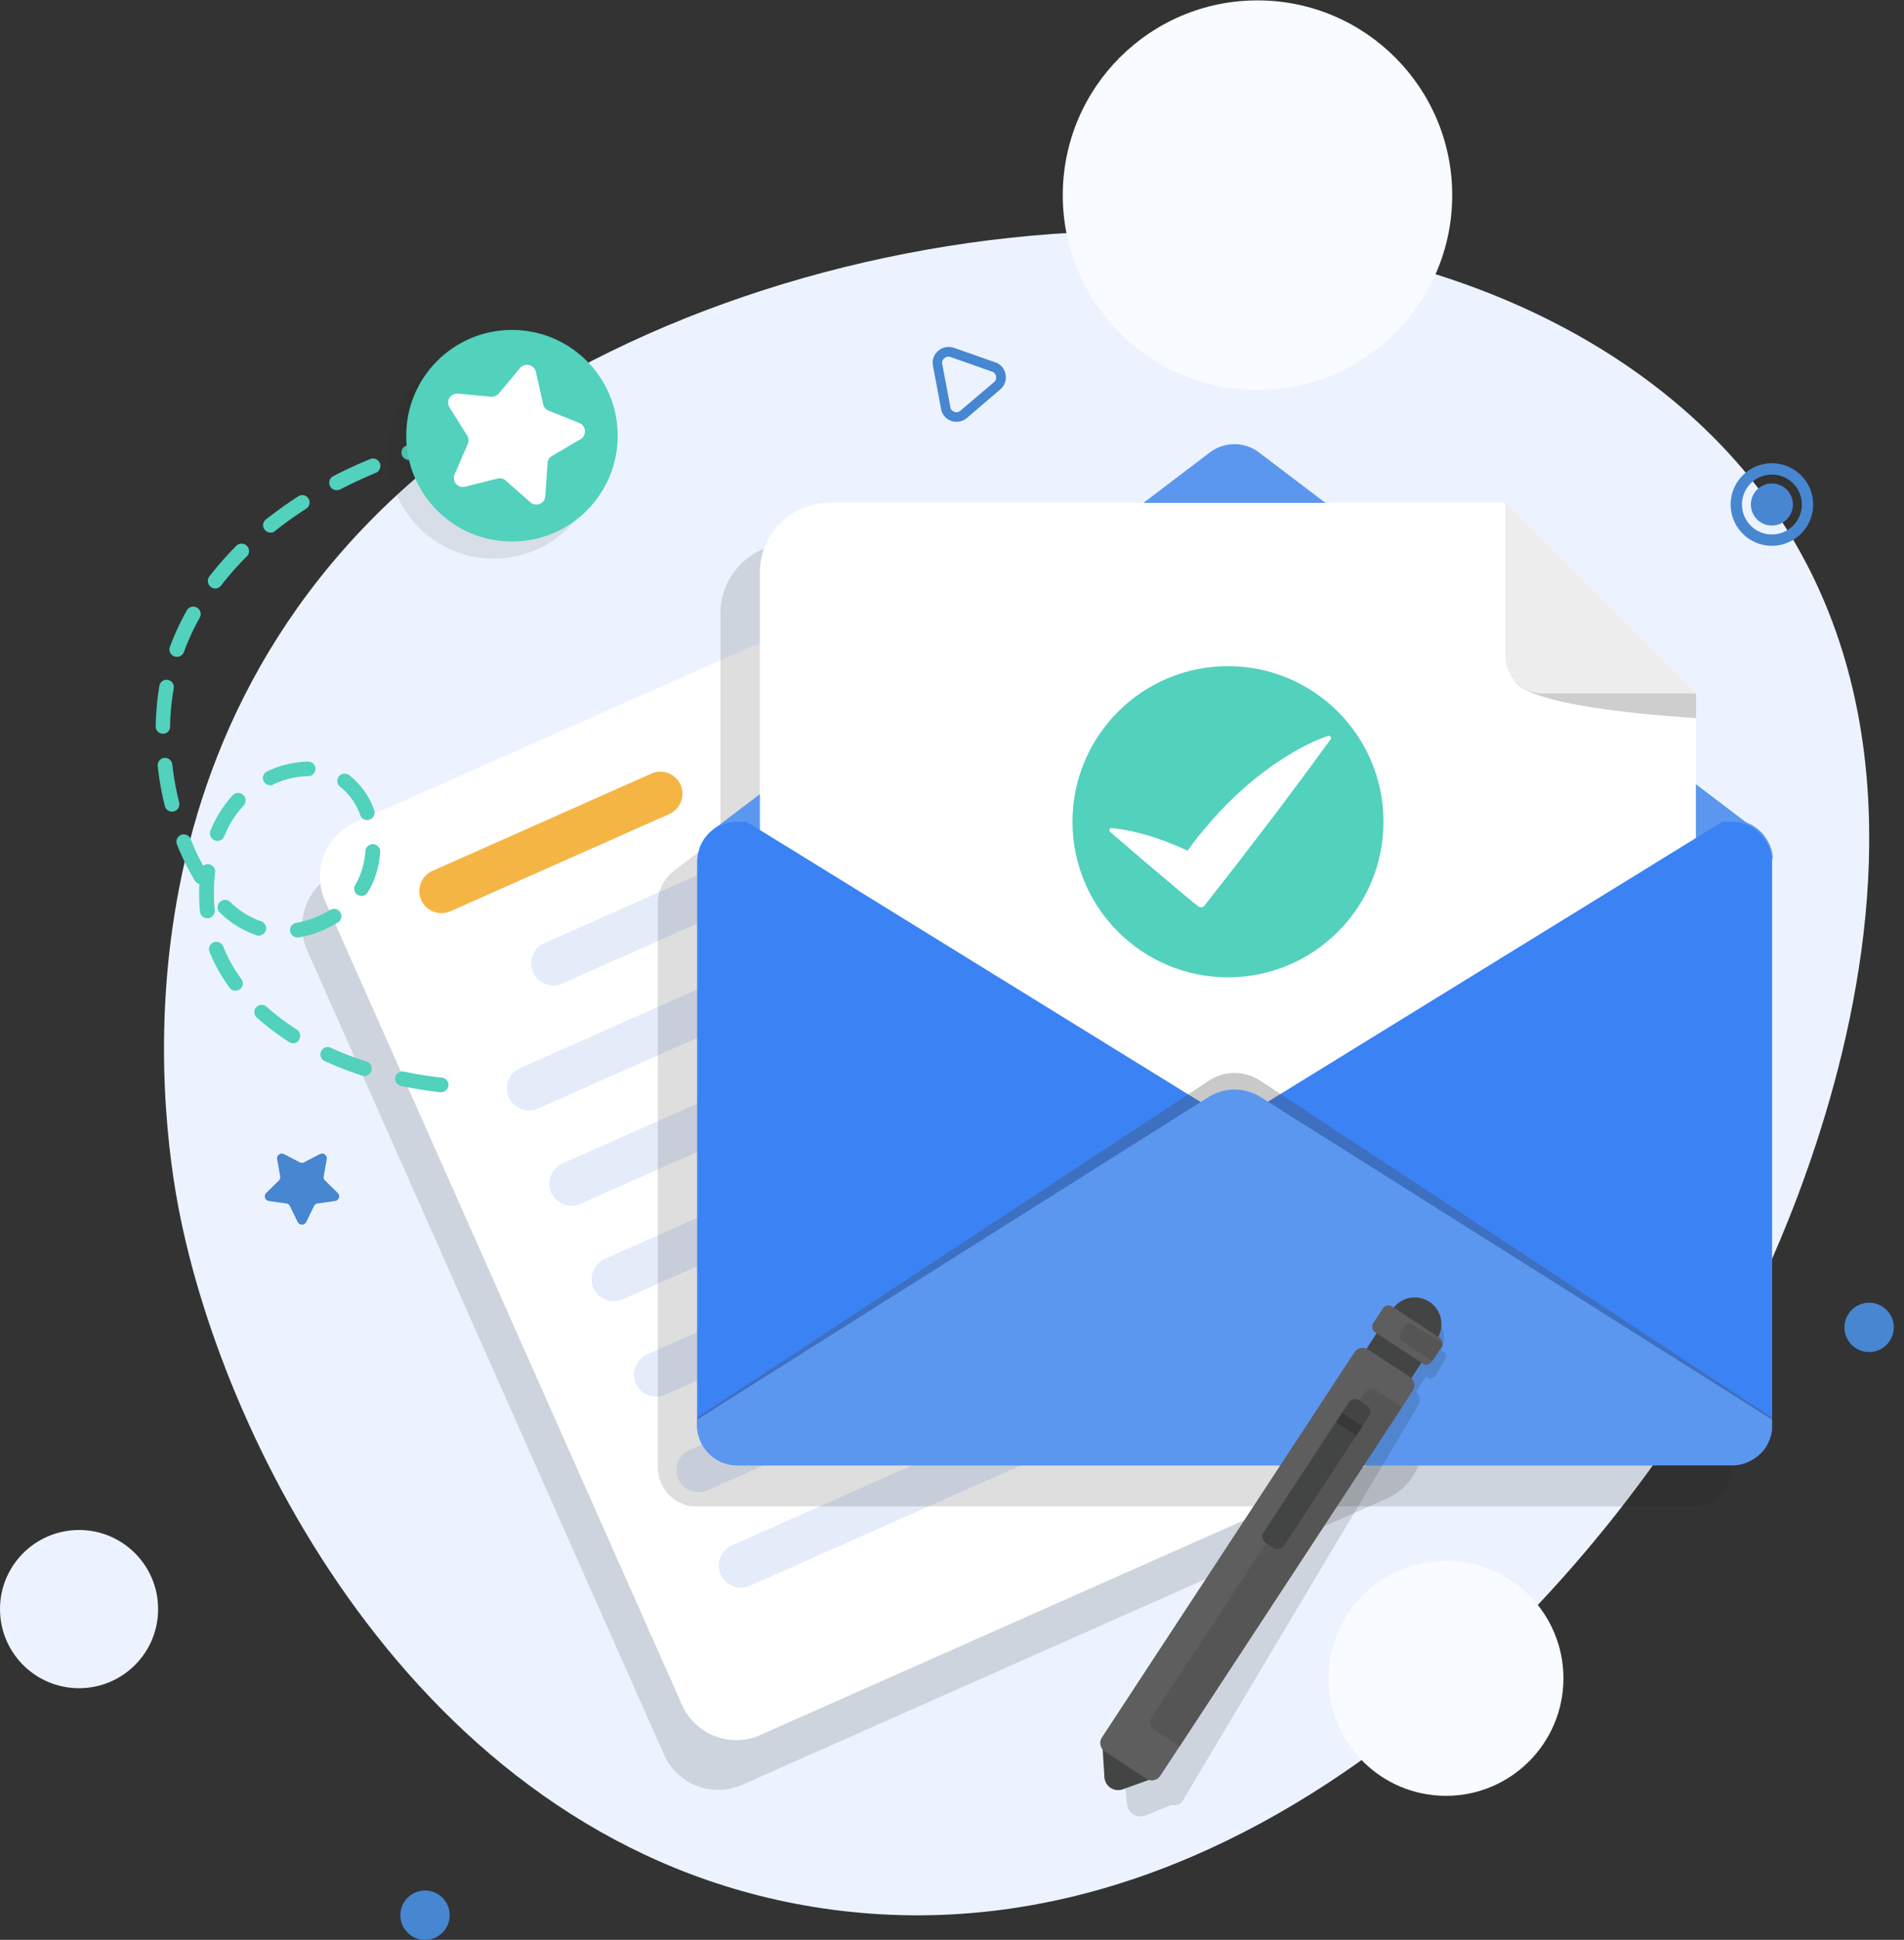 <svg xmlns="http://www.w3.org/2000/svg" width="229.453" height="233.659" viewBox="0 0 229.453 233.659">
  <rect x="0" y="0" width="229.453" height="233.659" fill="#333333" stroke="none"/>
  <g id="email_confirmation" data-name="email confirmation" transform="translate(-33.4 -17.114)">
    <circle id="Ellipse_265" data-name="Ellipse 265" cx="9.528" cy="9.528" r="9.528" transform="translate(33.4 201.404)" fill="#ecf3fe"/>
    <g id="Group_3506" data-name="Group 3506" transform="translate(52.162 44.921)">
      <g id="Group_3504" data-name="Group 3504">
        <path id="Path_15205" data-name="Path 15205" d="M295.146,150.667c-38.769-30.752-108.412-22.589-146.84,7.505-42.571,33.408-33.554,83.46-31.8,91.988,6.092,29.68,30.971,76.88,78.391,83.265,52.707,7.091,94.425-41.474,109.655-70.52C308.548,255.278,342.371,188.12,295.146,150.667Z" transform="translate(-113.508 -131.228)" fill="#ecf3fe"/>
        <path id="Path_15206" data-name="Path 15206" d="M317.2,405.338l-43.009-96.886a7.156,7.156,0,0,0-9.406-3.631l-77.733,34.5a7.156,7.156,0,0,0-3.631,9.406l43.009,96.886a7.156,7.156,0,0,0,9.406,3.631l77.733-34.5A7.156,7.156,0,0,0,317.2,405.338Z" transform="translate(-165.168 -262.062)" fill="#232323" opacity="0.15"/>
        <g id="Group_3497" data-name="Group 3497" transform="translate(19.792 36.159)">
          <path id="Path_15207" data-name="Path 15207" d="M322.394,390.144l-77.733,34.5a7.156,7.156,0,0,1-9.406-3.631l-43.034-96.886a7.156,7.156,0,0,1,3.631-9.406l77.733-34.5a7.156,7.156,0,0,1,9.406,3.631L326,380.738A7.125,7.125,0,0,1,322.394,390.144Z" transform="translate(-191.616 -279.616)" fill="#fff"/>
          <path id="Path_15208" data-name="Path 15208" d="M270.91,403.684,244.519,415.4a2.673,2.673,0,0,1-3.509-1.365h0a2.673,2.673,0,0,1,1.365-3.509l26.39-11.721a2.673,2.673,0,0,1,3.509,1.365h0A2.689,2.689,0,0,1,270.91,403.684Z" transform="translate(-228.806 -369.597)" fill="#f4b545"/>
          <path id="Path_15209" data-name="Path 15209" d="M358.253,380.984l-58.434,25.952a2.673,2.673,0,0,1-3.509-1.365h0a2.673,2.673,0,0,1,1.365-3.509l58.434-25.952a2.673,2.673,0,0,1,3.509,1.365h0A2.673,2.673,0,0,1,358.253,380.984Z" transform="translate(-270.631 -352.429)" fill="#e4ecf9"/>
          <path id="Path_15210" data-name="Path 15210" d="M354.295,428.184l-66.475,29.509a2.673,2.673,0,0,1-3.509-1.365h0a2.673,2.673,0,0,1,1.365-3.509l66.451-29.509a2.673,2.673,0,0,1,3.509,1.365h0A2.657,2.657,0,0,1,354.295,428.184Z" transform="translate(-261.555 -388.127)" fill="#e4ecf9"/>
          <path id="Path_15211" data-name="Path 15211" d="M375.27,475.308l-66.451,29.485a2.673,2.673,0,0,1-3.509-1.365h0a2.673,2.673,0,0,1,1.365-3.509l66.451-29.509a2.673,2.673,0,0,1,3.509,1.365h0A2.709,2.709,0,0,1,375.27,475.308Z" transform="translate(-277.438 -423.75)" fill="#e4ecf9"/>
          <path id="Path_15212" data-name="Path 15212" d="M396.195,522.484l-66.475,29.509a2.673,2.673,0,0,1-3.509-1.365h0a2.673,2.673,0,0,1,1.365-3.509l66.451-29.509a2.673,2.673,0,0,1,3.509,1.365h0A2.642,2.642,0,0,1,396.195,522.484Z" transform="translate(-293.245 -459.448)" fill="#e4ecf9"/>
          <path id="Path_15213" data-name="Path 15213" d="M417.17,569.684l-66.451,29.509a2.672,2.672,0,0,1-3.509-1.365h0a2.673,2.673,0,0,1,1.365-3.509l66.451-29.509a2.673,2.673,0,0,1,3.509,1.365h0A2.673,2.673,0,0,1,417.17,569.684Z" transform="translate(-309.127 -495.147)" fill="#e4ecf9"/>
          <path id="Path_15214" data-name="Path 15214" d="M438.095,616.884l-66.475,29.509a2.673,2.673,0,0,1-3.509-1.365h0a2.673,2.673,0,0,1,1.365-3.509l66.451-29.509a2.673,2.673,0,0,1,3.509,1.365h0A2.683,2.683,0,0,1,438.095,616.884Z" transform="translate(-324.934 -530.845)" fill="#e4ecf9"/>
          <path id="Path_15215" data-name="Path 15215" d="M459.07,664.084l-66.451,29.509a2.673,2.673,0,0,1-3.509-1.365h0a2.673,2.673,0,0,1,1.365-3.509L456.9,659.21a2.673,2.673,0,0,1,3.509,1.365h0A2.642,2.642,0,0,1,459.07,664.084Z" transform="translate(-340.817 -566.544)" fill="#e4ecf9"/>
        </g>
        <path id="Path_15216" data-name="Path 15216" d="M488.239,374.09V306.762a.675.675,0,0,0-.024-.219c0-.049-.024-.122-.024-.171s-.024-.122-.024-.171c-.024-.073-.024-.146-.049-.219a3.094,3.094,0,0,0-.146-.439h0a1.311,1.311,0,0,0-.122-.268,5.407,5.407,0,0,0-.512-.9c-.049-.073-.1-.122-.146-.195-.122-.146-.244-.292-.366-.414l-.122-.122a1.4,1.4,0,0,0-.195-.171l-.024-.024-.244-.195h0l-7.115-5.385V286.951l-7.676-7.676-4.191-4.191L456.171,264H434.508l-8.066-6.116a4.9,4.9,0,0,0-5.946,0l-7.993,6.068H374.588a8.361,8.361,0,0,0-8.334,8.334v26.78l-5.507,4.191-.244.195-.024.024a5,5,0,0,0-1.486,2.1,4.648,4.648,0,0,0-.292,1.657v66.914h0v.244h0v.682a1.845,1.845,0,0,0,.024.366v.171h0v.024c0,.073.024.146.024.219v.049a.089.089,0,0,0,.024.073c0,.024.024.049.024.1v.1c.024.073.049.171.073.244,0,.024,0,.024.024.049,0,.024.024.073.024.1s.024.073.024.1c.024.073.073.171.1.244h0a1.182,1.182,0,0,1,.073.171c0,.024.024.049.024.073.024.073.073.146.1.219l.024.024c0,.024.024.024.024.049.024.049.049.073.073.122,0,.024.024.024.024.049l.146.219c0,.024.024.024.024.049a1.349,1.349,0,0,0,.146.195c.024.024.049.073.073.1.049.049.073.1.122.146l.049.049a2.3,2.3,0,0,0,.244.244l.073.073c.024.024.073.049.1.1a4.687,4.687,0,0,0,.414.317c.024.024.049.024.073.049.049.024.073.049.122.073s.122.073.171.1.073.049.122.049l.146.073.146.073a.866.866,0,0,1,.219.1c.024,0,.024,0,.024.024.024,0,.049.024.073.024.049,0,.073.024.122.049a.085.085,0,0,1,.049.024h0l.292.073c.024,0,.049.024.073.024h.1a.537.537,0,0,0,.195.024h.122a.22.22,0,0,1,.122.024H484.048c.049,0,.073-.024.122-.024a.147.147,0,0,0,.1-.024h.024a1.058,1.058,0,0,0,.122-.024l.292-.073h0c.024,0,.049-.024.073-.024s.049-.024.1-.024c.024,0,.024,0,.049-.024.024,0,.024,0,.049-.024.024,0,.049-.024.073-.024a4.605,4.605,0,0,0,.609-.268h.024c.024-.024.073-.024.1-.049s.049-.024.1-.049c.024-.024.073-.049.1-.073.024,0,.024-.024.049-.024s.024-.024.049-.024c.049-.049.122-.073.171-.122l.024-.024c.024-.024.073-.049.1-.073s.073-.049.1-.073l.024-.024.024-.024c.024-.024.073-.049.1-.073l.073-.073.049-.049.073-.073.122-.122c.049-.049.073-.1.122-.146l.073-.073c.049-.073.122-.146.171-.219.024-.024.049-.073.073-.1s.024-.049.049-.073c.024-.049.073-.1.1-.146a217.548,217.548,0,0,1,.1-.195.185.185,0,0,0,.049-.1c.049-.1.1-.219.146-.317v-.024a.412.412,0,0,1,.049-.122c.024-.049.024-.073.049-.122h0a.147.147,0,0,0,.024-.1c0-.024.024-.073.024-.1s0-.024.024-.049v-.024a.346.346,0,0,1,.049-.146c0-.024.024-.049.024-.073v-.049c0-.024,0-.024.024-.049v-.049c0-.049.024-.122.024-.171s.024-.122.024-.171V374.09Z" transform="translate(-298.194 -226.258)" fill="#232323" opacity="0.15"/>
        <g id="Group_3500" data-name="Group 3500" transform="translate(65.258 25.695)">
          <path id="Path_15217" data-name="Path 15217" d="M508.093,427.62v68.425c0,.049-.024.122-.024.171s-.024.122-.024.171a.09.09,0,0,1-.024.073v.073a.089.089,0,0,1-.024.073.347.347,0,0,1-.049.146v.024c-.024.1-.049.171-.073.244h0c-.024.049-.024.1-.049.122-.024.049-.024.073-.049.122v.024c-.049.1-.1.219-.146.317-.024.024-.024.073-.049.1a.184.184,0,0,0-.049.1c-.024.024-.024.073-.049.1-.049.073-.073.122-.122.195-.024.049-.049.073-.073.122a2.126,2.126,0,0,1-.195.244,1.055,1.055,0,0,1-.146.171,1.131,1.131,0,0,1-.17.171l-.073.073-.073.073a.335.335,0,0,1-.1.073l-.024.024a2.126,2.126,0,0,1-.244.2.024.024,0,0,0-.024.024.852.852,0,0,1-.195.122c-.024.024-.049.024-.073.049s-.073.049-.1.073-.049.024-.1.049a.185.185,0,0,1-.1.049,4.279,4.279,0,0,1-.682.317c-.024,0-.024,0-.049.024-.024,0-.024,0-.049.024a.452.452,0,0,1-.171.049l-.292.073c-.049,0-.1.024-.146.024a.147.147,0,0,0-.1.024c-.049,0-.073.024-.122.024H383.062a.537.537,0,0,1-.195-.024.22.22,0,0,1-.122-.024.876.876,0,0,1-.268-.049.09.09,0,0,1-.073-.024l-.292-.073c-.049-.024-.122-.024-.171-.049a4.219,4.219,0,0,1-.755-.341c-.049-.024-.122-.073-.171-.1-.073-.049-.122-.073-.195-.122a4.745,4.745,0,0,1-1.023-.95,1.081,1.081,0,0,1-.195-.268,4.169,4.169,0,0,1-.536-.975c-.024-.073-.073-.171-.1-.244s-.049-.171-.073-.244c-.024-.1-.049-.171-.073-.268-.024-.073-.024-.171-.049-.244v-.049c0-.073-.024-.171-.024-.244v-.024a.536.536,0,0,0-.024-.195c0-.122-.024-.244-.024-.366V427.473a4.647,4.647,0,0,1,.292-1.657,4.739,4.739,0,0,1,1.486-2.1l.024-.024.244-.195a4.805,4.805,0,0,1,2.8-.9H503.366a1.5,1.5,0,0,1,.341.024h.073c.122,0,.219.024.341.024h.073c.1.024.195.024.268.049a.089.089,0,0,1,.073.024,1.793,1.793,0,0,1,.341.1,1.693,1.693,0,0,1,.317.122,3.174,3.174,0,0,1,.414.195.987.987,0,0,1,.219.122,3.172,3.172,0,0,1,.366.244h0l.244.195.024.024a1.225,1.225,0,0,1,.195.171c.049.049.1.073.122.122a2.966,2.966,0,0,1,.366.414c.049.073.1.122.146.195a5.405,5.405,0,0,1,.512.9c.049.1.073.171.122.268h0l.146.439c.024.073.024.146.049.219,0,.049.024.122.024.171s.024.122.024.171c0,.073.024.146.024.219v.171A1.127,1.127,0,0,0,508.093,427.62Z" transform="translate(-378.578 -377.294)" fill="#5b97ef"/>
          <path id="Path_15218" data-name="Path 15218" d="M508.254,285.344H379.3a4.74,4.74,0,0,1,1.486-2.1l.024-.024.244-.195L440.8,237.68a4.9,4.9,0,0,1,5.946,0l59.75,45.348h0l.244.195.024.024a1.221,1.221,0,0,1,.195.171c.049.049.1.073.122.122a2.958,2.958,0,0,1,.365.414c.049.073.1.122.146.195a5.4,5.4,0,0,1,.512.9.824.824,0,0,1,.146.292Z" transform="translate(-379.032 -236.675)" fill="#5b97ef"/>
          <g id="Group_3498" data-name="Group 3498" transform="translate(7.554 7.048)">
            <path id="Path_15219" data-name="Path 15219" d="M522,288.679v66.548a4.539,4.539,0,0,1-4.532,4.532H413.732a4.539,4.539,0,0,1-4.532-4.532V274.034a8.361,8.361,0,0,1,8.334-8.334H499.02l7.383,7.383,7.9,7.9Z" transform="translate(-409.2 -265.676)" fill="#fff"/>
            <path id="Path_15220" data-name="Path 15220" d="M782.5,353.6c.39.39,1.048,3.119,21.858,4.508V355.16Z" transform="translate(-691.535 -332.156)" fill="#cecece"/>
            <path id="Path_15221" data-name="Path 15221" d="M777.824,284.071a4.514,4.514,0,0,0,4.508,4.508h18.446L777.8,265.6v18.471Z" transform="translate(-687.98 -265.6)" fill="#ededed"/>
          </g>
          <g id="Group_3499" data-name="Group 3499" transform="translate(45.227 26.738)">
            <circle id="Ellipse_266" data-name="Ellipse 266" cx="18.739" cy="18.739" r="18.739" fill="#52d1bd"/>
            <path id="Path_15222" data-name="Path 15222" d="M608.741,381.024a.263.263,0,0,0-.341-.171l-.146.049a22.044,22.044,0,0,0-3.241,1.462,33.428,33.428,0,0,0-2.875,1.754,39.326,39.326,0,0,0-5.02,4.069c-.78.731-1.511,1.486-2.217,2.266s-1.389,1.584-2.047,2.388q-.731.914-1.389,1.828l-.8-.366-.828-.341a30.879,30.879,0,0,0-3.485-1.218,22.9,22.9,0,0,0-3.85-.78l-.171-.024a.268.268,0,0,0-.195.463l2.632,2.266c.877.755,1.754,1.511,2.632,2.242l2.656,2.242c.877.755,1.779,1.486,2.68,2.217h.024a.518.518,0,0,0,.755-.1h0l3.875-4.947,3.826-5c1.292-1.657,2.51-3.338,3.777-5.02s2.485-3.387,3.728-5.068A.284.284,0,0,0,608.741,381.024Z" transform="translate(-577.599 -372.446)" fill="#fff"/>
          </g>
          <path id="Path_15223" data-name="Path 15223" d="M442.97,463.872h0a3.632,3.632,0,0,1-.658.56l-58.97,36.381h-.268a4.515,4.515,0,0,1-1.413-.219.574.574,0,0,0-.2-.049,4.861,4.861,0,0,1-2-1.316c-.049-.049-.1-.122-.146-.171a4.767,4.767,0,0,1-.414-.56c-.049-.073-.073-.122-.122-.195-.024-.073-.073-.146-.1-.219a4.653,4.653,0,0,1-.487-2.1V428.173a4.647,4.647,0,0,1,.292-1.657,4.739,4.739,0,0,1,1.486-2.1L380,424.4l.244-.195a4.805,4.805,0,0,1,2.8-.9h1.1l5.19,3.192,47.737,29.461,1.8,1.1,3.436,2.12a2.434,2.434,0,0,1,.658.56h0A3.123,3.123,0,0,1,442.97,463.872Z" transform="translate(-378.2 -377.824)" fill="#3b82f4"/>
          <path id="Path_15224" data-name="Path 15224" d="M706.552,428.149v68.425c0,.049-.024.122-.024.171s-.024.122-.024.171v.024c0,.024,0,.024-.024.049v.073a.089.089,0,0,1-.024.073.346.346,0,0,1-.049.146v.024c-.024.1-.049.171-.073.244h0c-.024.049-.024.073-.049.122a.411.411,0,0,1-.049.122v.024c-.049.1-.1.219-.146.317-.024.024-.024.073-.049.1a.185.185,0,0,0-.049.1c-.024.024-.024.073-.049.1-.049.073-.073.122-.122.195-.024.049-.049.073-.073.122a2.132,2.132,0,0,1-.2.244,1.064,1.064,0,0,1-.146.171,1.127,1.127,0,0,1-.171.171l-.073.073-.073.073a.336.336,0,0,1-.1.073l-.024.024a2.125,2.125,0,0,1-.244.195.024.024,0,0,0-.024.024.853.853,0,0,1-.2.122c-.024.024-.049.024-.073.049s-.073.049-.1.073-.049.024-.1.049a.185.185,0,0,1-.1.049,4.266,4.266,0,0,1-.682.317c-.024,0-.024,0-.049.024-.024,0-.024,0-.049.024a.452.452,0,0,1-.171.049l-.292.073c-.049,0-.1.024-.146.024a.146.146,0,0,0-.1.024c-.049,0-.073.024-.122.024h0a.147.147,0,0,0-.1.024h-.9l-58.97-36.381a2.435,2.435,0,0,1-.658-.56h0a3.1,3.1,0,0,1,0-4.167h0a4.976,4.976,0,0,1,.658-.56l3.411-2.12,1.8-1.1,47.639-29.339,5.19-3.192h1.1a1.5,1.5,0,0,1,.341.024h.073c.122,0,.219.024.341.024h.073c.1.024.2.024.268.049a.09.09,0,0,1,.073.024,1.793,1.793,0,0,1,.341.1,1.688,1.688,0,0,1,.317.122,3.173,3.173,0,0,1,.414.195.991.991,0,0,1,.219.122,3.182,3.182,0,0,1,.366.244h0l.244.195.024.024a1.221,1.221,0,0,1,.2.171c.049.049.1.073.122.122a2.957,2.957,0,0,1,.365.414c.049.073.1.122.146.195a5.411,5.411,0,0,1,.512.9c.049.1.073.171.122.268h0l.146.439c.024.073.024.146.049.219,0,.049.024.122.024.171s.024.122.024.171c0,.073.024.146.024.219v.171A1.091,1.091,0,0,1,706.552,428.149Z" transform="translate(-577.037 -377.824)" fill="#3b82f4"/>
          <path id="Path_15225" data-name="Path 15225" d="M507.715,589v.707a4.959,4.959,0,0,1-4.849,5.068H383.049a4.959,4.959,0,0,1-4.849-5.068V589l61.626-40.548a5.634,5.634,0,0,1,6.263,0Z" transform="translate(-378.2 -471.759)" fill="#474747" opacity="0.29"/>
          <path id="Path_15226" data-name="Path 15226" d="M507.715,595.434v.682a4.846,4.846,0,0,1-4.849,4.849H383.049a4.846,4.846,0,0,1-4.849-4.849v-.682l61.626-38.842a5.871,5.871,0,0,1,6.263,0Z" transform="translate(-378.2 -477.951)" fill="#5b97ef"/>
        </g>
        <path id="Path_15227" data-name="Path 15227" d="M626.7,670.209l-.195-.122a3.189,3.189,0,0,0-1.243-4.167,3.245,3.245,0,0,0-4.264.9l-.195-.122a.788.788,0,0,0-1.072.268l-1.1,1.828a.775.775,0,0,0,.292,1.072l.171.1-1.121,1.876a1.179,1.179,0,0,0-1.438.512L588.1,720.041a1.215,1.215,0,0,0,.171,1.438l.365,3.338a1.641,1.641,0,0,0,2.242,1.34L594,724.891a1.228,1.228,0,0,0,1.365-.536l2.169-3.655,25-41.937,1.218-2.071a1.191,1.191,0,0,0-.244-1.535l1.121-1.876.171.1a.775.775,0,0,0,1.072-.292l.049-.073,1.048-1.755a.666.666,0,0,0,.1-.341A.707.707,0,0,0,626.7,670.209Z" transform="translate(-471.572 -535.292)" fill="#232323" opacity="0.15"/>
        <g id="Group_3501" data-name="Group 3501" transform="translate(113.836 128.469)">
          <path id="Path_15228" data-name="Path 15228" d="M580.961,883.978l4-1.438L578.5,878.3l.268,4.24A1.653,1.653,0,0,0,580.961,883.978Z" transform="translate(-578.269 -824.724)" fill="#434444"/>
          <path id="Path_15229" data-name="Path 15229" d="M712.8,679.47l-4.143-2.7a.774.774,0,0,1-.219-1.048l1.608-2.461a.774.774,0,0,1,1.048-.219l4.143,2.7a.774.774,0,0,1,.219,1.048l-1.608,2.461A.735.735,0,0,1,712.8,679.47Z" transform="translate(-676.454 -669.39)" fill="#434444"/>
          <path id="Path_15230" data-name="Path 15230" d="M719.189,665.128h0a3.222,3.222,0,0,1-.926-4.459l.512-.78a3.222,3.222,0,0,1,4.459-.926h0a3.222,3.222,0,0,1,.926,4.459l-.512.78A3.226,3.226,0,0,1,719.189,665.128Z" transform="translate(-683.575 -658.435)" fill="#434444"/>
          <path id="Path_15231" data-name="Path 15231" d="M583.119,735.286,578.1,732a1.243,1.243,0,0,1-.365-1.681l30.435-46.4a1.186,1.186,0,0,1,1.657-.341l5.02,3.29a1.214,1.214,0,0,1,.341,1.681l-1.316,2.022-26.756,40.792-2.339,3.558A1.208,1.208,0,0,1,583.119,735.286Z" transform="translate(-577.552 -677.299)" fill="#5e5e5e"/>
          <path id="Path_15232" data-name="Path 15232" d="M605.865,746.841l-3.022-1.974a1.1,1.1,0,0,1-.317-1.535l25.562-38.988a1.129,1.129,0,0,1,1.56-.317l3,1.974Z" transform="translate(-596.301 -692.777)" fill="#565555"/>
          <path id="Path_15233" data-name="Path 15233" d="M670.578,710.734l-10.259,15.644a.932.932,0,0,1-1.267.268l-.926-.609a.932.932,0,0,1-.268-1.267l10.259-15.644a.932.932,0,0,1,1.267-.268l.926.609A.937.937,0,0,1,670.578,710.734Z" transform="translate(-638.181 -696.463)" fill="#434444"/>
          <rect id="Rectangle_1960" data-name="Rectangle 1960" width="1.34" height="2.949" transform="matrix(0.548, -0.836, 0.836, 0.548, 28.405, 15.005)" fill="#383838"/>
          <path id="Path_15234" data-name="Path 15234" d="M718.11,669.412l-5.726-3.753a.816.816,0,0,1-.244-1.1l1.17-1.779a.816.816,0,0,1,1.1-.244l5.726,3.777a.792.792,0,0,1,.341.731.819.819,0,0,1-.122.341l-1.121,1.706-.049.073A.742.742,0,0,1,718.11,669.412Z" transform="translate(-679.256 -661.452)" fill="#5e5e5e"/>
          <path id="Path_15235" data-name="Path 15235" d="M729.459,675.919l-3.631-2.388a.707.707,0,0,1-.195-.975l.536-.829a.732.732,0,0,1,1-.195l3.558,2.339a.819.819,0,0,1-.122.341Z" transform="translate(-689.459 -668.252)" fill="#565555"/>
        </g>
        <path id="Path_15236" data-name="Path 15236" d="M144.8,312.093h-.1c-1.608-.171-3.217-.439-4.752-.755a.884.884,0,1,1,.366-1.73c1.486.317,3.046.56,4.581.731a.88.88,0,0,1,.78.975A.893.893,0,0,1,144.8,312.093Zm-9.26-1.949a1.037,1.037,0,0,1-.268-.049,41.245,41.245,0,0,1-4.508-1.755.883.883,0,1,1,.731-1.608,35.106,35.106,0,0,0,4.313,1.657.9.9,0,0,1,.585,1.121A.876.876,0,0,1,135.544,310.143Zm-8.577-3.948a.941.941,0,0,1-.487-.146,30.258,30.258,0,0,1-3.9-2.948.88.88,0,1,1,1.17-1.316,28.652,28.652,0,0,0,3.655,2.754.874.874,0,0,1,.268,1.218A.745.745,0,0,1,126.967,306.2ZM120,299.86a.856.856,0,0,1-.707-.366,19.967,19.967,0,0,1-2.412-4.313.887.887,0,0,1,1.657-.634,17.429,17.429,0,0,0,2.193,3.923.9.9,0,0,1-.195,1.243A1.044,1.044,0,0,1,120,299.86Zm7.481-6.409a.887.887,0,0,1-.877-.731.87.87,0,0,1,.731-1.023,11.9,11.9,0,0,0,4.094-1.56.886.886,0,1,1,.926,1.511,13.412,13.412,0,0,1-4.727,1.8Zm-4.679-.219a1.036,1.036,0,0,1-.268-.049,11.751,11.751,0,0,1-4.337-2.656.9.9,0,1,1,1.243-1.292,9.863,9.863,0,0,0,3.655,2.266.9.9,0,0,1,.585,1.121A1,1,0,0,1,122.8,293.232Zm-6.189-2.1a.876.876,0,0,1-.877-.8,22.175,22.175,0,0,1-.1-2.217c0-.366,0-.731.024-1.1a.867.867,0,0,1-.536-.39,29.4,29.4,0,0,1-2.169-4.386.887.887,0,0,1,1.657-.634,28.016,28.016,0,0,0,1.511,3.217.885.885,0,0,1,.658-.195.9.9,0,0,1,.78,1,20.947,20.947,0,0,0-.146,2.486,19.188,19.188,0,0,0,.1,2.047.9.9,0,0,1-.8.975Zm18.593-2.68a1.093,1.093,0,0,1-.463-.122.876.876,0,0,1-.292-1.218,7.341,7.341,0,0,0,.39-.755,9.347,9.347,0,0,0,.829-3.338.892.892,0,0,1,1.779.122,11.087,11.087,0,0,1-1,3.972c-.146.317-.317.609-.487.9A.868.868,0,0,1,135.2,288.456Zm-17.374-6.628a.86.86,0,0,1-.341-.073.887.887,0,0,1-.487-1.17,14.09,14.09,0,0,1,2.68-4.264.89.89,0,0,1,1.267-.024.913.913,0,0,1,.049,1.267,11.71,11.71,0,0,0-2.339,3.7A.886.886,0,0,1,117.829,281.828Zm18.057-2.51a.863.863,0,0,1-.829-.585,7.7,7.7,0,0,0-2.412-3.411.887.887,0,1,1,1.072-1.413,9.205,9.205,0,0,1,3,4.191.9.9,0,0,1-.512,1.145A.75.75,0,0,1,135.885,279.318Zm-23.539-1.023a.88.88,0,0,1-.853-.682,35,35,0,0,1-.853-4.776.883.883,0,1,1,1.754-.195,35.7,35.7,0,0,0,.828,4.557.876.876,0,0,1-.658,1.072A.675.675,0,0,1,112.346,278.294Zm11.843-3.168a.884.884,0,0,1-.8-.512.894.894,0,0,1,.439-1.17,12.091,12.091,0,0,1,4.922-1.17h.024a.877.877,0,1,1,0,1.754h-.024a10.208,10.208,0,0,0-4.191,1A.688.688,0,0,1,124.189,275.127Zm-12.915-6.214h0a.864.864,0,0,1-.877-.9,33.179,33.179,0,0,1,.341-4.216c.024-.219.073-.439.1-.658a.879.879,0,0,1,1.73.317c-.024.195-.073.39-.1.609a29.4,29.4,0,0,0-.341,3.972A.839.839,0,0,1,111.274,268.913Zm1.681-9.26a1.679,1.679,0,0,1-.317-.049.9.9,0,0,1-.536-1.145,31.342,31.342,0,0,1,2.047-4.411.895.895,0,0,1,1.56.877,29.1,29.1,0,0,0-1.925,4.167A.911.911,0,0,1,112.955,259.653Zm4.605-8.236a.733.733,0,0,1-.536-.195.89.89,0,0,1-.171-1.243,40.515,40.515,0,0,1,3.192-3.631.9.9,0,1,1,1.267,1.267,36.423,36.423,0,0,0-3.046,3.46A.9.9,0,0,1,117.561,251.417Zm6.677-6.725a.938.938,0,0,1-.707-.341.865.865,0,0,1,.146-1.243c1.243-.975,2.559-1.925,3.923-2.8a.882.882,0,0,1,.95,1.486c-1.316.853-2.583,1.754-3.777,2.7A.733.733,0,0,1,124.238,244.691Zm7.944-5.117a.852.852,0,0,1-.78-.487.888.888,0,0,1,.39-1.194c1.389-.731,2.875-1.413,4.362-2.023a.9.9,0,1,1,.682,1.657c-1.438.609-2.875,1.267-4.216,1.974A1.637,1.637,0,0,1,132.181,239.574Zm8.724-3.631a.916.916,0,0,1-.853-.609.891.891,0,0,1,.56-1.121c1.121-.366,2.291-.707,3.436-1a.9.9,0,1,1,.463,1.73c-1.121.292-2.242.634-3.338.975C141.1,235.919,141,235.943,140.905,235.943Z" transform="translate(-110.396 -208.341)" fill="#52d1bd"/>
        <g id="Group_3503" data-name="Group 3503" transform="translate(27.296 11.883)">
          <circle id="Ellipse_267" data-name="Ellipse 267" cx="12.744" cy="12.744" r="12.744" transform="matrix(0.998, -0.057, 0.057, 0.998, 0, 2.869)" fill="#232323" opacity="0.1"/>
          <g id="Group_3502" data-name="Group 3502" transform="translate(2.846 0)">
            <circle id="Ellipse_268" data-name="Ellipse 268" cx="12.744" cy="12.744" r="12.744" transform="translate(0 0.102) rotate(-0.229)" fill="#52d1bd"/>
            <path id="Path_15237" data-name="Path 15237" d="M261.914,211.354l3,2.632a1.085,1.085,0,0,0,1.8-.755l.268-3.972a1.029,1.029,0,0,1,.536-.853l3.436-2.023a1.092,1.092,0,0,0-.146-1.949l-3.7-1.486a1.067,1.067,0,0,1-.658-.78l-.877-3.9a1.1,1.1,0,0,0-1.9-.463l-2.559,3.07a1.14,1.14,0,0,1-.95.39l-3.972-.366a1.085,1.085,0,0,0-1.023,1.657l2.12,3.387a1.085,1.085,0,0,1,.073,1.023l-1.584,3.655a1.087,1.087,0,0,0,1.267,1.486l3.875-.975A1.006,1.006,0,0,1,261.914,211.354Z" transform="translate(-249.899 -193.174)" fill="#fff"/>
          </g>
        </g>
      </g>
      <path id="Path_15238" data-name="Path 15238" d="M169.145,588.372l1.876-.975a.573.573,0,0,1,.829.609l-.366,2.071a.559.559,0,0,0,.171.512l1.511,1.486a.57.57,0,0,1-.317.975l-2.1.292a.589.589,0,0,0-.439.317l-.926,1.9a.582.582,0,0,1-1.048,0l-.926-1.9a.549.549,0,0,0-.439-.317l-2.1-.292a.574.574,0,0,1-.317-.975l1.511-1.486a.559.559,0,0,0,.171-.512l-.366-2.071a.578.578,0,0,1,.829-.609l1.876.975A.573.573,0,0,0,169.145,588.372Z" transform="translate(-151.234 -476.19)" fill="#4786d1"/>
      <circle id="Ellipse_269" data-name="Ellipse 269" cx="2.973" cy="2.973" r="2.973" transform="translate(29.486 199.906)" fill="#4786d1"/>
      <circle id="Ellipse_270" data-name="Ellipse 270" cx="2.973" cy="2.973" r="2.973" transform="translate(202.282 132.078) rotate(-45)" fill="#4786d1"/>
      <path id="Path_15239" data-name="Path 15239" d="M502.813,193.707l-4.021,3.436a1.946,1.946,0,0,1-1.876.366,1.865,1.865,0,0,1-1.243-1.462l-.975-5.19a1.867,1.867,0,0,1,.634-1.8h0a1.946,1.946,0,0,1,1.876-.366l5,1.754a1.865,1.865,0,0,1,1.243,1.462A1.922,1.922,0,0,1,502.813,193.707Zm-6.994-3.046.975,5.19a.682.682,0,0,0,.487.56.69.69,0,0,0,.731-.146l4.045-3.436a.749.749,0,0,0,.244-.707.731.731,0,0,0-.487-.56l-5-1.755a.713.713,0,0,0-.731.146h0a.674.674,0,0,0-.268.707Z" transform="translate(-401.027 -174.61)" fill="#4786d1"/>
      <g id="Group_3505" data-name="Group 3505" transform="translate(189.802 27.992)">
        <path id="Path_15240" data-name="Path 15240" d="M894.271,256.042a4.971,4.971,0,1,1,4.971-4.971A4.976,4.976,0,0,1,894.271,256.042Zm0-8.577a3.606,3.606,0,1,0,3.606,3.606A3.6,3.6,0,0,0,894.271,247.465Z" transform="translate(-889.3 -246.1)" fill="#4786d1"/>
        <circle id="Ellipse_271" data-name="Ellipse 271" cx="2.534" cy="2.534" r="2.534" transform="translate(2.437 2.437)" fill="#4786d1"/>
      </g>
    </g>
    <circle id="Ellipse_272" data-name="Ellipse 272" cx="23.466" cy="23.466" r="23.466" transform="translate(161.428 64.046) rotate(-89.884)" fill="#f8fbff"/>
    <circle id="Ellipse_273" data-name="Ellipse 273" cx="14.158" cy="14.158" r="14.158" transform="translate(193.496 205.108)" fill="#f8fbff"/>
  </g>
</svg>
